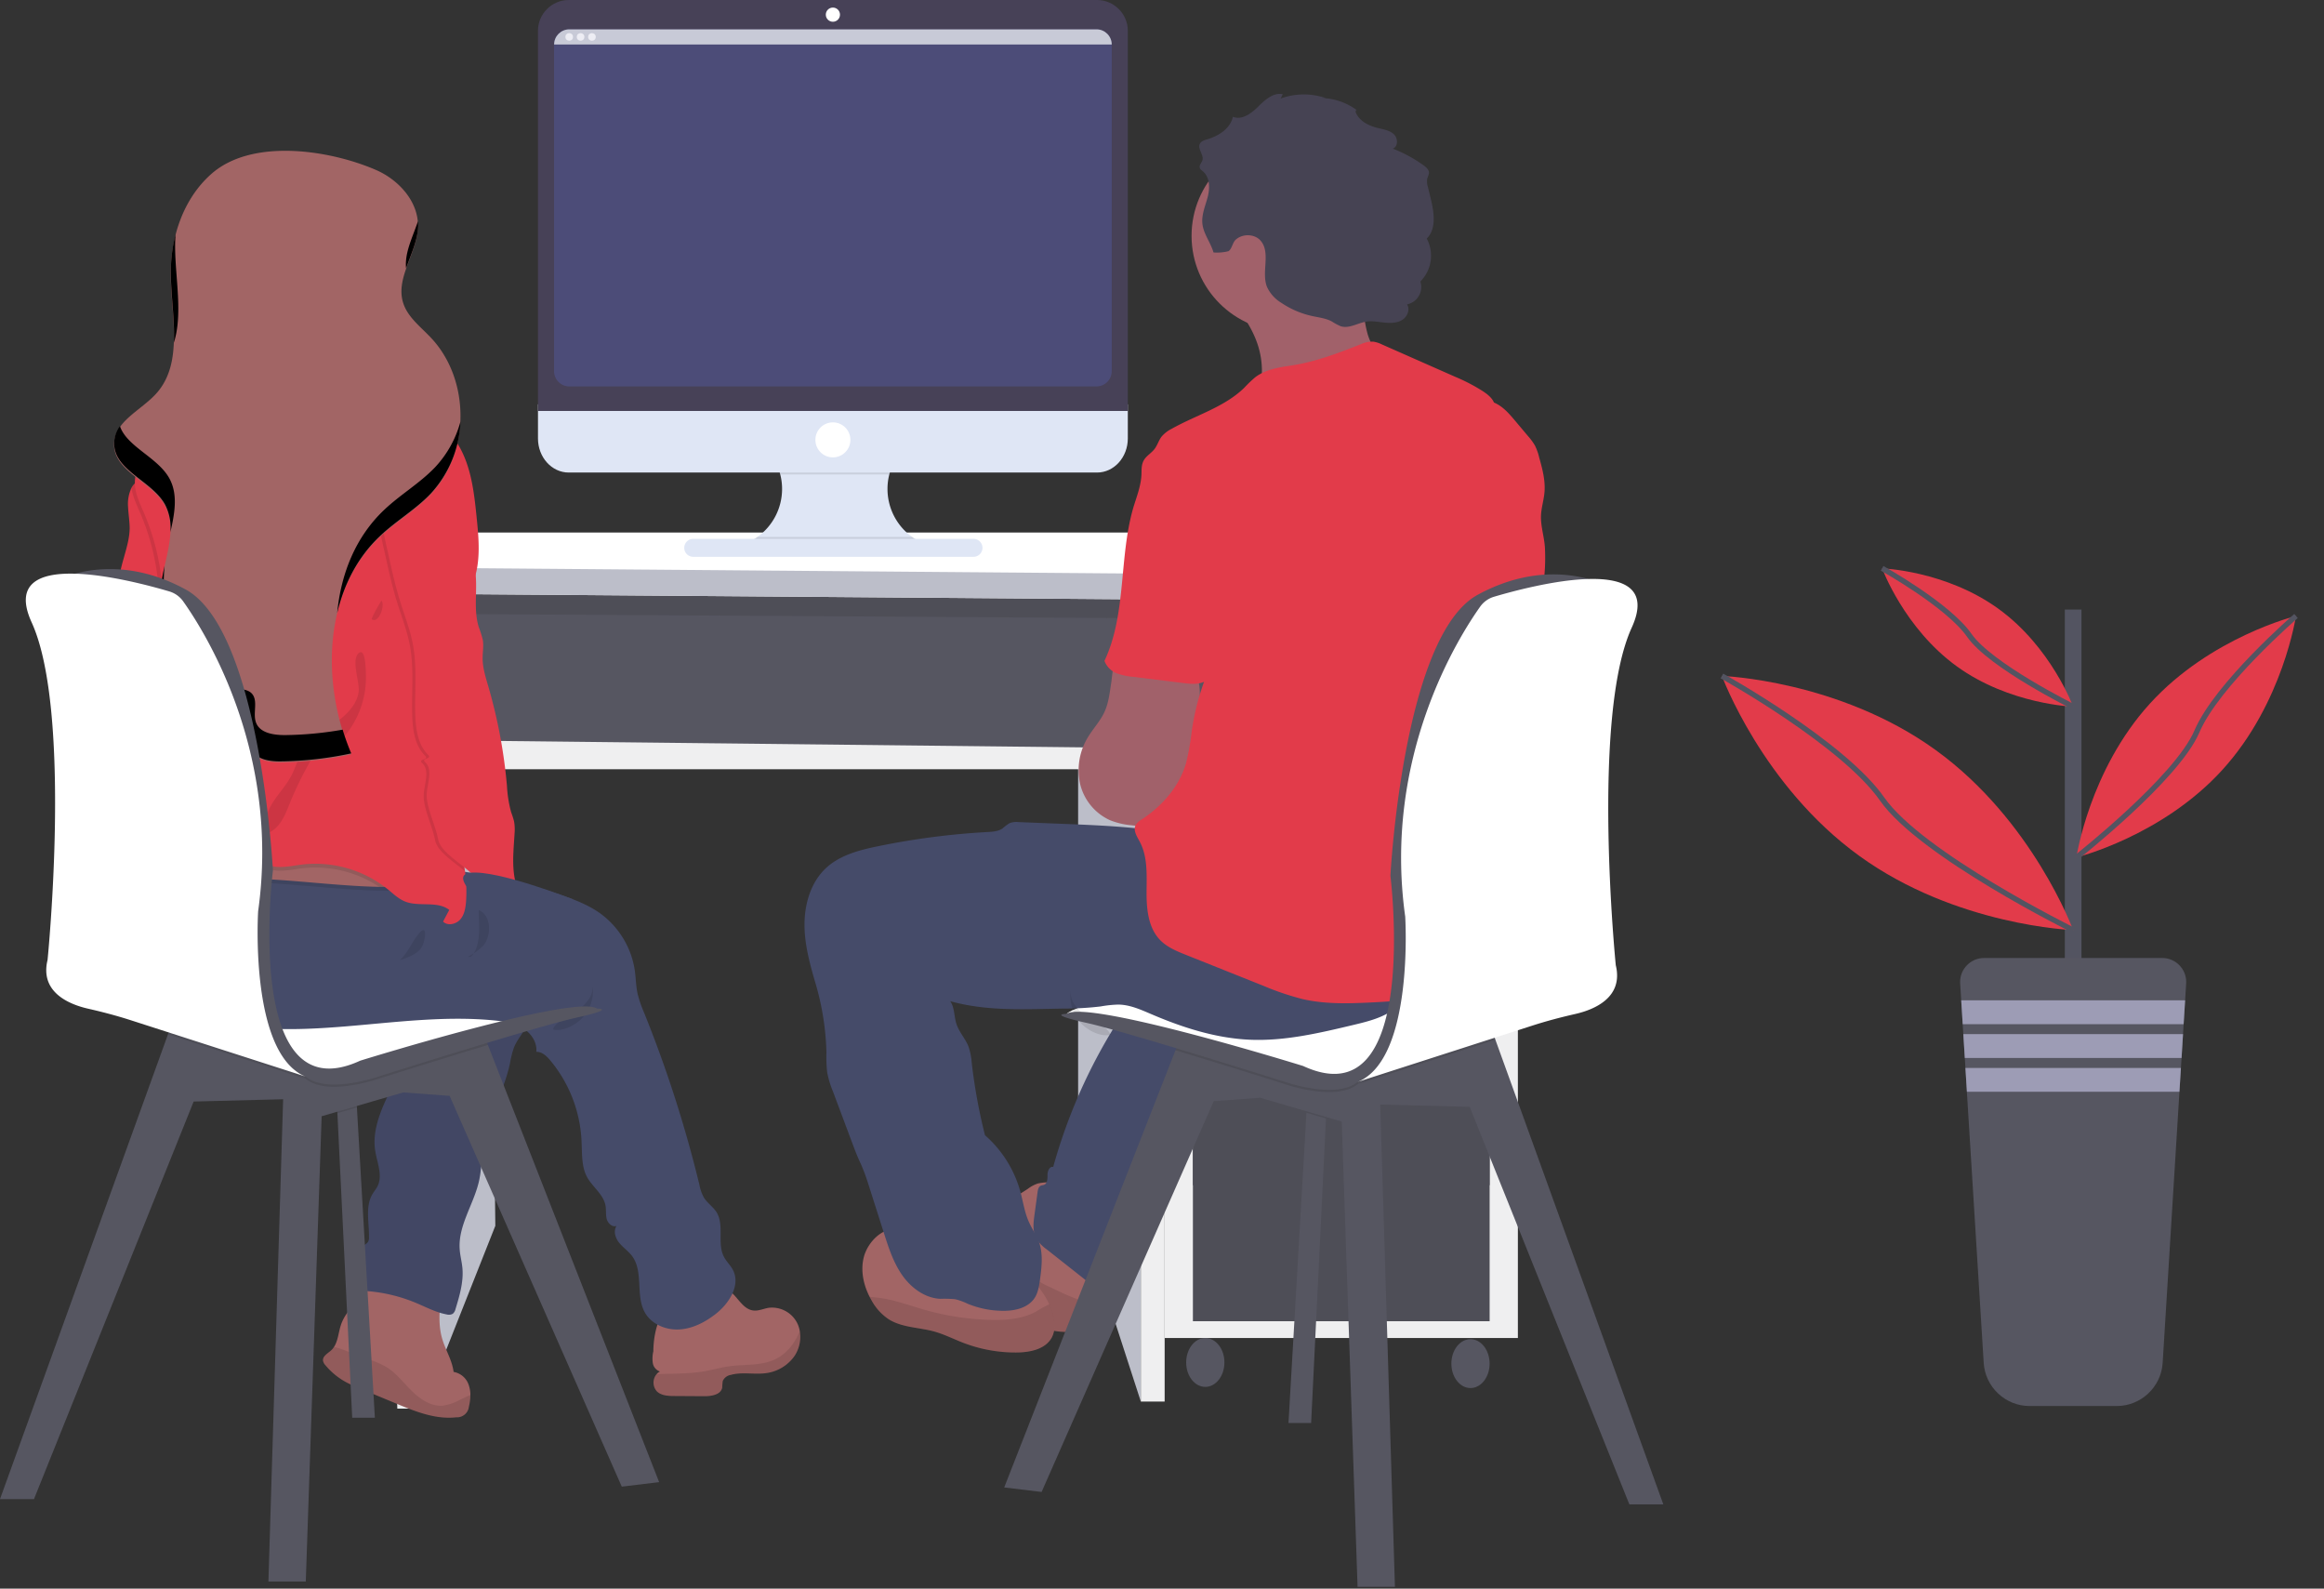 <svg xmlns="http://www.w3.org/2000/svg" fill-rule="evenodd" stroke-miterlimit="10" clip-rule="evenodd" viewBox="0 0 875 598">
  <rect x="0" y="0" width="875" height="598" fill="#333333" stroke="none"/>
  <path fill="#565661" d="M150.59 218.44h283.43v65.63H150.59z"></path>
  <path fill-opacity=".1" d="M150.59 218.44h283.43v65.63H150.59z"></path>
  <path fill="#bcbec9" fill-rule="nonzero" d="M184.5 286.23l1.99 175.21-27.26 68.82-2.11-244.03h27.38z"></path>
  <path fill="#565661" fill-rule="nonzero" d="M153.58 231.04l275.95 1.66v48.88H153.58v-50.54z"></path>
  <path fill="#bcbec9" fill-rule="nonzero" d="M405.92 286.23l23.61 3.33V527.6l-23.61-72.81V286.23z"></path>
  <path fill="#efeff0" d="M438.5 221.07h132.99v282.6H438.5z"></path>
  <path fill="#565661" d="M449.14 228.92h111.71v217.23H449.14z"></path>
  <path fill-opacity=".1" d="M449.14 228.92h111.71v217.23H449.14z"></path>
  <path fill="#565661" d="M449.14 233.37h111.71v48.21H449.14zM449.14 286.23h111.71v102.4H449.14zM449.14 394.95h111.71v102.4H449.14z"></path>
  <path fill-opacity=".1" d="M449.14 394.95h111.71v102.4H449.14z"></path>
  <ellipse cx="453.8" cy="512.87" fill="#565661" rx="7.2" ry="9.2"></ellipse>
  <ellipse cx="553.65" cy="513.31" fill="#565661" rx="7.2" ry="9.2"></ellipse>
  <path fill="#efeff0" fill-rule="nonzero" d="M149.59 530.26h9.64l-2.65-306.74h-14.64l7.65 306.74zM429.53 221.07V527.6h8.97V223.52l-8.97-2.45z"></path>
  <path fill="#efeff0" fill-rule="nonzero" d="M157.05 278.58v10.98h272.48v-7.98l-272.48-3z"></path>
  <path fill="#fff" fill-rule="nonzero" d="M175.52 200.46h345.44l50.2 16.62v9.64l-430.88-3.32v-9.81l35.24-13.13z"></path>
  <path fill="#bcbec9" fill-rule="nonzero" d="M140.28 213.59l430.88 3.49v9.64l-430.88-3.32v-9.81z"></path>
  <path fill="url(#_Linear1)" fill-rule="nonzero" d="M179.31 327.91l-2-.3v-.25c-.06-.47-.13-.93-.2-1.4.82.65 1.6 1.3 2.32 1.95h-.12z"></path>
  <path fill="#a26565" fill-rule="nonzero" d="M135.85 482.32c1.3-.3 2.62-.55 3.94-.73a47.425 47.425 0 0 1 26.62 3.92c-.84 6.18-1.67 12.57.11 18.54 1.24 4.2 3.73 8 4.26 12.38a7.31 7.31 0 0 1 5.75 5.08c.384 1.147.576 2.35.57 3.56a18.99 18.99 0 0 1-.56 4.44c-.251 2.398-2.396 4.185-4.8 4-7.74.88-15.33-2.17-22.53-5.16l-14-5.82c-1.64-.68-3.29-1.37-4.86-2.21a26.628 26.628 0 0 1-7.79-6.37 3.555 3.555 0 0 1-.93-1.68c-.26-1.76 1.8-2.81 3.11-4a6.23 6.23 0 0 0 1-1.22c1.55-2.34 1.7-5.57 2.63-8.33 2.2-6.55 9-10.77 11.4-17.16.13-.35.25-.7.35-1.06"></path>
  <path fill-opacity=".1" fill-rule="nonzero" d="M177.1 525.07a18.99 18.99 0 0 1-.56 4.44c-.251 2.398-2.396 4.185-4.8 4-7.74.88-15.33-2.17-22.53-5.16l-14-5.82c-1.64-.68-3.29-1.37-4.86-2.21a26.628 26.628 0 0 1-7.79-6.37 3.555 3.555 0 0 1-.93-1.68c-.26-1.76 1.8-2.81 3.11-4a6.23 6.23 0 0 0 1-1.22c3.86.83 8.65 3.26 11.6 4.2a35.214 35.214 0 0 1 8.44 3.53c3.68 2.36 6.33 6 9.45 9 3.12 3 7.15 5.73 11.5 5.36a19.01 19.01 0 0 0 6.54-2.26l3.83-1.81z"></path>
  <path fill="#454b69" fill-rule="nonzero" d="M160.71 382.96a4.64 4.64 0 0 1-1.7 5c-1.31.81-3 .7-4.3 1.58-1.61 1.13-1.84 3.37-2.12 5.31-1 6.67-4.31 12.72-7.14 18.85-2.83 6.13-5.22 12.82-4.18 19.48.71 4.52 2.93 9.34.85 13.41-.51 1-1.27 1.89-1.85 2.86-2.85 4.76-1.23 10.79-1.34 16.33a3.23 3.23 0 0 1-.39 1.77 4.892 4.892 0 0 1-1.58 1.22 8.386 8.386 0 0 0-3.41 6.43 24.57 24.57 0 0 0 .9 7.46 4.44 4.44 0 0 0 1.23 2.6 4.6 4.6 0 0 0 2.69.76 59.856 59.856 0 0 1 18.26 4.44c3.79 1.58 7.47 3.56 11.5 4.32a3.004 3.004 0 0 0 2.36-.25 3.246 3.246 0 0 0 1-1.73c1.55-5.1 3.12-10.36 2.59-15.66-.23-2.28-.84-4.51-1-6.79-.7-9 5.39-17.12 7.32-26 .87-4 .87-8.14 1.49-12.18 1.68-11.07 7.78-21 10.13-31.95a34.755 34.755 0 0 1 1.52-6c1.75-4.24 5.8-7.68 5.89-12.27a4.78 4.78 0 0 0-.76-2.86 6.481 6.481 0 0 0-3.57-2 121.76 121.76 0 0 0-16.55-3.34 31.333 31.333 0 0 0-7.78-.54 22.905 22.905 0 0 0-9.52 3.36c-3.86 2.38-1.38 2.95-.54 6.39z"></path>
  <path fill-opacity=".05" fill-rule="nonzero" d="M160.71 382.96a4.64 4.64 0 0 1-1.7 5c-1.31.81-3 .7-4.3 1.58-1.61 1.13-1.84 3.37-2.12 5.31-1 6.67-4.31 12.72-7.14 18.85-2.83 6.13-5.22 12.82-4.18 19.48.71 4.52 2.93 9.34.85 13.41-.51 1-1.27 1.89-1.85 2.86-2.85 4.76-1.23 10.79-1.34 16.33a3.23 3.23 0 0 1-.39 1.77 4.892 4.892 0 0 1-1.58 1.22 8.386 8.386 0 0 0-3.41 6.43 24.57 24.57 0 0 0 .9 7.46 4.44 4.44 0 0 0 1.23 2.6 4.6 4.6 0 0 0 2.69.76 59.856 59.856 0 0 1 18.26 4.44c3.79 1.58 7.47 3.56 11.5 4.32a3.004 3.004 0 0 0 2.36-.25 3.246 3.246 0 0 0 1-1.73c1.55-5.1 3.12-10.36 2.59-15.66-.23-2.28-.84-4.51-1-6.79-.7-9 5.39-17.12 7.32-26 .87-4 .87-8.14 1.49-12.18 1.68-11.07 7.78-21 10.13-31.95a34.755 34.755 0 0 1 1.52-6c1.75-4.24 5.8-7.68 5.89-12.27a4.78 4.78 0 0 0-.76-2.86 6.481 6.481 0 0 0-3.57-2 121.76 121.76 0 0 0-16.55-3.34 31.333 31.333 0 0 0-7.78-.54 22.905 22.905 0 0 0-9.52 3.36c-3.86 2.38-1.38 2.95-.54 6.39z"></path>
  <path fill="#565661" fill-rule="nonzero" d="M141.14 533.67h-8.53l-5.58-114.64-.39-6.52 7.25-2.55.49 6.93 6.76 116.78z"></path>
  <path fill-opacity=".1" fill-rule="nonzero" d="M134.38 416.89l-7.35 2.14-.39-6.52 7.25-2.55.49 6.93z"></path>
  <path fill="#565661" fill-rule="nonzero" d="M248.17 557.92l-14.07 1.7-64.82-147.11-17.48-1.28-30.7 8.96-5.97 175.15h-14.07l5.54-181.55-33.69.86-60.12 149.66H0L63.23 389.4l2.44-6.74 94.23-3.23 23.49 13.17.3.76 64.48 164.56z"></path>
  <path fill-opacity=".1" fill-rule="nonzero" d="M183.69 393.36c-20.25 6.1-41.27 12.76-41.27 12.76s-19.17 6.69-27.29 0a12.264 12.264 0 0 0-3.39-1.87 16.693 16.693 0 0 0 3.39 1.87l-51.9-16.73 2.43-6.73 94.24-3.23 23.49 13.17.3.76z"></path>
  <path fill="#fff" fill-rule="nonzero" d="M87.84 364.33l38.37-8.53s91.68 17.06 98.5 23.88c0 0-73.34 14.92-81.44 20-8.1 5.08-56.29 10.7-55.43-35.35z"></path>
  <path fill="#e23b4a" fill-rule="nonzero" d="M71.34 268.44c-3 9.51-11.19 18.08-21.16 18.49a3.687 3.687 0 0 1-2.11-.38c-1.25-.78-1.28-2.61-.77-4 .51-1.39 1.4-2.64 1.54-4.1.03-.298.01-.599-.06-.89-.26-1.19-1.23-2.25-2.37-2a4.016 4.016 0 0 0 .85-5.31 11.965 11.965 0 0 1-1.22-1.64c-.83-1.7.46-3.61 1-5.43 1.11-4-1.71-8-1.94-12.17-.2-3.73 1.69-7.24 2.16-10.94.75-6-2.23-11.75-2.58-17.74-.24-4.18.79-8.32 1.94-12.35 1-3.6 2.13-7.24 2.2-11 0-2.73-.47-5.43-.6-8.15a14.192 14.192 0 0 1 1.31-7.24 5.792 5.792 0 0 1 3.29-2.81c3.28-1.1 5.43.61 5.91 3.72.8 5.29.34 10.69 1.39 16a75.041 75.041 0 0 0 4.39 14.49c1.77 4.22 3.92 8.3 5.28 12.67a69.827 69.827 0 0 1 2.19 11c1.34 9.99 2.39 20.27-.64 29.78z"></path>
  <path fill="#a26565" fill-rule="nonzero" d="M299.1 510.48a15.514 15.514 0 0 1-10.93 6.44c-4.34.54-8.85-.55-13.06.64a4.005 4.005 0 0 0-3 2.31 24.497 24.497 0 0 0-.19 2.45c-.49 2.67-4 3.27-6.73 3.25l-11.26-.07c-2.34 0-4.93-.13-6.61-1.75a4.936 4.936 0 0 1-.1-6.48 4.066 4.066 0 0 1 1.26-1 4.004 4.004 0 0 1-2.7-3.21 11.925 11.925 0 0 1 .21-4.41c0-4.18 1-11.18 3.94-14.45 3.61-4.07 9.87-9.33 15.32-10.42a12.01 12.01 0 0 1 10.38 2.95c2.58 2.4 4.46 6.16 8 6.58 1.93.24 3.79-.67 5.7-1a10.632 10.632 0 0 1 10.81 5.71c.485.989.822 2.043 1 3.13a13.003 13.003 0 0 1-2.04 9.33z"></path>
  <path fill-opacity=".1" fill-rule="nonzero" d="M299.1 510.48a15.514 15.514 0 0 1-10.93 6.44c-4.34.54-8.85-.55-13.06.64a4.005 4.005 0 0 0-3 2.31 24.497 24.497 0 0 0-.19 2.45c-.49 2.67-4 3.27-6.73 3.25l-11.26-.07c-2.34 0-4.93-.13-6.61-1.75a4.936 4.936 0 0 1-.1-6.48c6.5-.27 12.89 0 19.37-1.34 2.63-.53 5.22-1.23 7.88-1.6 5.76-.82 11.89-.12 17.18-2.56 4.41-2 7.57-6.07 9.44-10.61a13.003 13.003 0 0 1-1.99 9.32z"></path>
  <path fill="#454b69" fill-rule="nonzero" d="M269.39 494.67c-4 3.1-8.69 5.52-13.73 5.78-5.04.26-10.39-2-12.86-6.38-3.61-6.43-.41-15.37-4.83-21.27-1.38-1.85-3.37-3.16-4.83-4.95s-2.3-4.48-1-6.38c-1.57.6-3.23-.92-3.69-2.54-.46-1.62-.17-3.36-.45-5-.73-4.35-5-7.14-7.05-11-2.05-3.86-1.77-8.87-2-13.44a51.008 51.008 0 0 0-11.8-30.35c-1.36-1.62-3.1-3.27-5.22-3.19.37-3.66-2.07-7.16-5.23-9-3.16-1.84-6.92-2.46-10.58-2.82-36.93-3.64-75.41 10.09-110.67-1.46-9.81-3.21-19.27-8.58-25.27-17a29.728 29.728 0 0 1-5.29-22.48v-.14c1.39-7.1 5.14-8.85 11.35-12.09a136.21 136.21 0 0 1 22.39-9.39c15-4.69 31.15-6.38 46.63-2.94 7.23 1.62 14.2 4.3 21.44 5.87 2.85.62 5.72 1.06 8.61 1.43 4.49.56 9 .93 13.52 1.45a204.531 204.531 0 0 1 42.46 9.55c5.13 1.74 10.26 3.73 14.67 6.88A32.511 32.511 0 0 1 239 365.27c.42 2.94.43 6 1.07 8.85a44.925 44.925 0 0 0 2.4 7 465.501 465.501 0 0 1 20.89 65 15.79 15.79 0 0 0 1.67 4.7c1.28 2.07 3.48 3.46 4.77 5.53 3 4.88.11 11.69 2.77 16.77.92 1.76 2.45 3.15 3.37 4.91 3 5.77-1.43 12.67-6.55 16.64z"></path>
  <path fill-opacity=".1" fill-rule="nonzero" d="M218.29 379.77a16.506 16.506 0 0 0 3.63-4 7.46 7.46 0 0 0 1.1-5.17 14.801 14.801 0 0 1-3.89 12.72c-2.51 2.57-7.22 5.09-10.89 4.21.52-2.94 7.72-5.78 10.05-7.76zM155.81 329.93a6.718 6.718 0 0 1-4.44 4.58 18.483 18.483 0 0 1-6.59.77h-2c-26.24-.58-52.76-6.4-78.39-.85a56.814 56.814 0 0 0-9.06 2.67 40.911 40.911 0 0 0-10.41 6v-.14c1.39-7.1 5.14-8.85 11.35-12.09a136.162 136.162 0 0 1 22.36-9.3c15-4.69 31.15-6.38 46.63-2.94 7.23 1.62 14.2 4.3 21.44 5.87 2.85.62 5.72 1.06 8.61 1.43a6.911 6.911 0 0 1 .5 4z"></path>
  <path fill="#a26565" fill-rule="nonzero" d="M155.81 328.5a6.705 6.705 0 0 1-4.44 4.59 18.275 18.275 0 0 1-6.59.76h-2c-26.24-.58-52.76-6.4-78.39-.85a57.791 57.791 0 0 0-9.06 2.66 41.211 41.211 0 0 0-10.85 6.4c-.767-2.107-1.53-4.217-2.29-6.33-.92-2.52 2-3.08 2.56-5.34.37-1.53-.26-3.27-.58-4.9a8.492 8.492 0 0 1-.16-1.21c-.18-3.61 1.11-5.69 4.07-7.64 8.78-5.8 19.49-9.78 29.51-12.77a73.01 73.01 0 0 1 16.4-3.18c7.88-.46 15.75 1 23.42 2.85 9.43 2.33 18.76 5.41 27.12 10.34 4.1 2.39 8.1 5.39 10.31 9.65a7.603 7.603 0 0 1 .97 4.97z"></path>
  <path fill-opacity=".1" fill-rule="nonzero" d="M71.34 268.44c-3 9.51-11.19 18.08-21.16 18.49a3.687 3.687 0 0 1-2.11-.38c-1.25-.78-1.28-2.61-.77-4 .51-1.39 1.4-2.64 1.54-4.1.03-.298.01-.599-.06-.89 5.29-7.46 10.42-15 12.45-23.83.411-1.52.536-3.104.37-4.67-.27-1.8-1.18-3.43-1.68-5.17-.88-3.08-.47-6.34-.22-9.53a88.01 88.01 0 0 0-6.84-41.09c-1.35-3.12-2.89-6.28-3.36-9.61a5.792 5.792 0 0 1 3.29-2.81c3.28-1.1 5.43.61 5.91 3.72.8 5.29.34 10.69 1.39 16a75.041 75.041 0 0 0 4.39 14.49c1.77 4.22 3.92 8.3 5.28 12.67a69.827 69.827 0 0 1 2.19 11c1.37 9.92 2.42 20.2-.61 29.71zM155.81 328.5a6.705 6.705 0 0 1-4.44 4.59 18.275 18.275 0 0 1-6.59.76h-2a43.577 43.577 0 0 0-29-7c-3.26.39-6.52 1.15-9.78.85-6.59-.6-11.93-5.34-17.8-8.37-13.636-6.733-30.08-4.502-41.43 5.62l-.57.5a8.492 8.492 0 0 1-.16-1.21c-.18-3.61 1.11-5.69 4.07-7.64 8.78-5.8 19.49-9.78 29.51-12.77a73.01 73.01 0 0 1 16.4-3.18c7.88-.46 15.75 1 23.42 2.85 9.43 2.33 18.76 5.41 27.12 10.34 4.07 2.43 8.07 5.43 10.28 9.69a7.603 7.603 0 0 1 .97 4.97z"></path>
  <path fill="#e23b4a" fill-rule="nonzero" d="M178.24 218.96l-.14.36c-2.24 5.81-6.36 10.72-9 16.38-3.33 7.17-4.15 15.21-4.89 23.09-.64 6.75-1.27 13.54-.76 20.31 1.28 16.68 9.43 32.5 11.61 48.86.537 3.778.675 7.603.41 11.41-.18 2.41-.62 5-2.22 6.78-1.6 1.78-4.71 2.48-6.43.77.77-1.47 1.55-2.93 2.33-4.4-4.57-3.55-11.45-1-16.79-3.22-2.35-1-4.23-2.8-6.2-4.41a43.496 43.496 0 0 0-32.39-9.46c-3.26.4-6.52 1.16-9.78.86-6.59-.61-11.93-5.34-17.8-8.37-13.635-6.73-30.076-4.504-41.43 5.61-1.4 1.3-3.28 2.82-5 2a4.16 4.16 0 0 1-1.55-1.69c-6.55-11.19-1.73-25.62 5.27-36.52 7-10.9 16.27-20.95 19.15-33.58.416-1.52.541-3.104.37-4.67-.27-1.8-1.18-3.43-1.68-5.17-.88-3.08-.47-6.34-.22-9.53a88.006 88.006 0 0 0-6.82-41.1c-1.6-3.73-3.5-7.51-3.5-11.56 0-6.38 4.57-11.67 8.35-16.8 4.35-5.9 8-12.43 13.51-17.28 5.22-4.61 12.78-7.43 19.24-5.09a119.926 119.926 0 0 1 33.56-3.27c3.9.18 7.93.59 11.35 2.48 3.66 2 6.29 5.56 9.89 7.69 2.63 1.57 5.66 2.31 8.52 3.41a35.22 35.22 0 0 1 18.36 16.42c4 7.75 5 16.66 5.88 25.34.84 8.17 1.64 16.66-1.2 24.35z"></path>
  <path fill-opacity=".1" fill-rule="nonzero" d="M163.45 279.1c1.28 16.68 9.43 32.5 11.61 48.86-4.36-3.69-10.43-7.4-11.24-11.69-.9-4.64-3.78-10.72-4.26-15.41-.48-4.69 2.81-10.42-.64-13.64-1.68-1.57 2.79-1.13 1.15-2.74-3.69-3.59-4.6-9.12-4.83-14.25-.39-9.08.76-18.26-.91-27.19-1-5.51-3.09-10.76-4.76-16.11-1.94-6.23-3.34-12.61-4.74-19a133.107 133.107 0 0 1-3-17.26c-.43-5-.23-10.3 2-14.86 2.23-4.56 6.74-8.26 11.8-8.19 16.92.22 14 23.16 17.72 33.76 1.49 4.22 3.5 8.3 4.31 12.7.295 1.725.456 3.47.48 5.22-2.24 5.81-6.36 10.72-9 16.38-3.33 7.17-4.15 15.21-4.89 23.09-.68 6.77-1.31 13.56-.8 20.33z"></path>
  <path fill="#e23b4a" fill-rule="nonzero" d="M174.45 201.12c1.49 4.22 3.5 8.3 4.31 12.7 1.35 7.37-.74 15.2 1.53 22.34a38.953 38.953 0 0 1 1.48 4.67c.39 2.27-.06 4.59-.06 6.9 0 3.72 1.17 7.32 2.21 10.89a194.603 194.603 0 0 1 6.95 37.16 46.57 46.57 0 0 0 1.59 10c.42 1.107.78 2.235 1.08 3.38.269 1.528.332 3.085.19 4.63-.27 4.9-.82 9.82-.27 14.7.55 4.88 2.33 9.83 6 13.1-3.28.71-6.75 1.42-9.95.37-4.5-1.47-7.2-6-9.49-10.12-2.9-5.26-13.92-10-15.06-15.91-.89-4.63-3.77-10.71-4.25-15.41-.48-4.7 2.8-10.41-.65-13.63-1.67-1.57 2.8-1.14 1.15-2.74-3.68-3.59-4.59-9.12-4.82-14.26-.39-9.07.75-18.25-.91-27.18-1-5.51-3.09-10.76-4.76-16.12-1.94-6.22-3.34-12.6-4.74-19a131.702 131.702 0 0 1-3-17.26c-.43-5-.24-10.31 2-14.87 2.24-4.56 6.75-8.25 11.8-8.19 16.85.3 13.95 23.25 17.67 33.85z"></path>
  <path fill-opacity=".1" fill-rule="nonzero" d="M126.23 205.03c1.58 1.85 3.61 3.88 6 3.52a1.306 1.306 0 0 1-1.77.42 3.8 3.8 0 0 1-1.33-1.53l-3.42-5.77c-.45-.75-3.55-5.12-4.31-2.6-.3 1.07 4.06 5.06 4.83 5.96zM124.39 219.42a7.618 7.618 0 0 0-2.23-5 12.505 12.505 0 0 0-4.13-2.49c-3.75-1.54-8.19-2.78-12.26-2.58 1.48 2.16 6.23 3.45 8.61 4.67a307.43 307.43 0 0 1 10.01 5.4zM135.04 260.38c-.69 5.12-4.88 9-9.12 12-4.24 3-9 5.58-11.77 9.92-1.92 3-2.78 6.48-4.41 9.61-1.8 3.45-4.49 6.35-6.64 9.59-2.15 3.24-3.83 7.11-3.17 10.95.019.357.186.69.46.92.418.177.9.124 1.27-.14 4.36-2.28 6.08-7.49 7.91-12a138.567 138.567 0 0 1 6.48-13.32c1.08-2 2.27-4.18 4.28-5.29a37.616 37.616 0 0 1 4.22-1.47 14.192 14.192 0 0 0 5.21-4.09 34.353 34.353 0 0 0 8-23.31c-.06-1.79-.16-10.41-2.85-7.75s.59 10.9.13 14.38z"></path>
  <path fill="#a26565" fill-rule="nonzero" d="M141.63 64.01c8.6 3.75 16 12 15.73 21.35-.23 9.82-8.45 19.07-5.62 28.48 1.64 5.46 6.58 9.12 10.49 13.27 14.89 15.76 14.86 43.27-.08 59-5.72 6-13.07 10.27-19.12 16-21.33 20.1-22.24 54.87-10.82 81.86a133.204 133.204 0 0 1-26.62 3c-4.19 0-9.32-.71-10.84-4.62-1.4-3.61 1-8.49-1.76-11.16-1.3-1.25-3.25-1.42-5-1.71-11.26-1.82-20.5-10.81-24.72-21.4-4.22-10.59-4-22.51-1.58-33.65 1.72-8.05 4.41-16.91.42-24.11-5-9.06-19.38-12.88-19.16-23.24.18-8.49 10.19-12.62 15.87-18.93 10.48-11.62 5.49-29.65 5.47-45.31 0-13.78 4.82-28 15.08-37.18 15.26-13.77 44.65-9.3 62.26-1.65z"></path>
  <path fill-rule="nonzero" d="M63.75 180.05c-4.39-7.92-15.92-11.84-18.6-19.63a11.09 11.09 0 0 0-2.16 6.26c-.22 10.36 14.14 14.18 19.16 23.25a18.899 18.899 0 0 1 2 10.42c1.58-6.96 2.97-14.22-.4-20.3zM152.89 101.02c1.8-5.25 4.41-10.55 4.54-16 .018-.59.002-1.181-.05-1.77-2.01 6.02-5.09 11.86-4.49 17.77zM65.47 128.99c3.44-10.87.47-24.35.46-36.41 0-1.46.06-2.93.17-4.39a57.725 57.725 0 0 0-1.78 14.26c.02 8.61 1.53 17.95 1.15 26.54zM163.82 175.88c-5.72 6-13.07 10.27-19.12 16-10.8 10.17-16.35 24.1-17.74 38.87 2.58-11 7.79-21.13 16.14-29 6-5.7 13.4-9.95 19.12-16a42.503 42.503 0 0 0 11.15-27.06 40.62 40.62 0 0 1-9.55 17.19zM107.26 276.71c-4.19 0-9.32-.72-10.84-4.63-1.4-3.6 1-8.48-1.76-11.16-1.3-1.25-3.26-1.42-5-1.71-11.25-1.81-20.49-10.81-24.71-21.39-3.11-7.82-3.78-16.35-3-24.77-.08.33-.15.66-.22 1-2.38 11.14-2.63 23.07 1.58 33.66 4.21 10.59 13.46 19.58 24.71 21.39 1.78.29 3.74.47 5 1.71 2.79 2.68.36 7.56 1.76 11.16 1.52 3.91 6.65 4.68 10.84 4.63a133.204 133.204 0 0 0 26.62-3 89.452 89.452 0 0 1-3.23-8.93 132.761 132.761 0 0 1-21.75 2.04z"></path>
  <path fill-opacity=".1" fill-rule="nonzero" d="M140.01 233.1c2.47 1.86 5.15-5.23 3.62-7-.41.46-4 6.74-3.62 7zM150.54 361.44c2.91-1 6-2 7.9-4.4 1.57-1.93 2.86-9.59-.46-5.92-2.82 3.15-4.15 7.3-7.44 10.32zM180.17 353.41c-.35 2.36-1 4.81-2.67 6.51-.31.32-1 .52-1.09.09a25.3 25.3 0 0 0 5.16-3.64c3.38-3.35 3.84-11.6-1.31-13.79-.05 3.62.46 7.15-.09 10.83z"></path>
  <path fill="#454b69" fill-rule="nonzero" d="M215.74 338.54s-28.38-11.15-38.64-10c-10.26 1.15 11.62 17.32 11.62 17.32l13.08 8.82s8-3 8.53-3.23c.53-.23 5.41-12.91 5.41-12.91z"></path>
  <path fill="#565661" fill-rule="nonzero" d="M20.47 218.92s21.32-12.36 49.46 3 32.83 105.75 32.83 105.75-11.51 92.09 32.87 71.6c0 0 81-25.15 89.11-19.61 0 0 7.68 0-7.67 3.41s-74.65 22.2-74.65 22.2-19.17 6.7-27.29 0c-8.12-6.7-31.13.86-34.12-45.2a800.955 800.955 0 0 0-10.66-86.56l-7.91-23.45-41.97-31.14z"></path>
  <path fill="#fff" fill-rule="nonzero" d="M17.91 361.34s9.38-93.38-6-127.07c-13.38-29.36 38.36-15.63 51.86-11.63a9.835 9.835 0 0 1 5.18 3.7c8 11.25 36.7 56.34 28.24 116.67 0 0-3.41 53.73 17.91 62.25L49.41 384.1c-5.33-1.72-10.74-3.15-16.2-4.39-6.96-1.58-18.3-6.07-15.3-18.37z"></path>
  <path fill="#565661" fill-rule="nonzero" d="M485.12 535.67h8.53l5.59-114.64.38-6.52-7.25-2.55-.48 6.93-6.77 116.78z"></path>
  <path fill-opacity=".1" fill-rule="nonzero" d="M491.89 418.89l7.35 2.14.38-6.52-7.25-2.55-.48 6.93z"></path>
  <path fill="#a26565" fill-rule="nonzero" d="M413.9 491.4a19.243 19.243 0 0 1-1.2 4.58 8.09 8.09 0 0 1-3.65 4.56 9.65 9.65 0 0 1-3.69.73c-4.71.28-9.69.21-13.74-2.19a25.047 25.047 0 0 1-4.71-3.93 214.9 214.9 0 0 1-24.72-29.4c-1.23-1.77-2.5-3.86-1.95-6a93.186 93.186 0 0 0 26.77-12.25 12.923 12.923 0 0 1 3.76-2 20.428 20.428 0 0 1 7.06-.26c2.27.37 2.37.44 3.24 3 1.44 4.33 1.2 9 2.82 13.33a41.245 41.245 0 0 0 3.74 6.84c4.18 6.99 7.39 15.24 6.27 22.99z"></path>
  <path fill-opacity=".1" fill-rule="nonzero" d="M413.9 491.4a19.243 19.243 0 0 1-1.2 4.58 8.09 8.09 0 0 1-3.65 4.56 9.65 9.65 0 0 1-3.69.73c-4.71.28-9.69.21-13.74-2.19a25.047 25.047 0 0 1-4.71-3.93 214.9 214.9 0 0 1-24.72-29.4c-1.23-1.77-2.5-3.86-1.95-6a92.812 92.812 0 0 0 9.16-3.06l.15.11c3.07 2.19 5.3 5.33 7.47 8.41l7 9.85a28.972 28.972 0 0 0 4.39 5.3 29.39 29.39 0 0 0 6.79 4.08c3.29 1.59 6.58 3.18 10 4.46 2.21.89 5.95 1.24 8.7 2.5z"></path>
  <path fill="#454b69" fill-rule="nonzero" d="M420.36 384.61a30.078 30.078 0 0 1-2.5 4.77 204.16 204.16 0 0 0-21.32 49.89c-1.38-.31-2.16 1.57-2.15 3 .01 1.43 0 3.23-1.32 3.75-.39.15-.83.15-1.21.32-.84.38-1.08 1.45-1.2 2.37l-1.18 8.66c-.41 3-.77 6.25.7 8.9a14.23 14.23 0 0 0 3.87 4l19.52 15.4c.8.63 1.79 1.3 2.75.95 2.19-.8.25-4.72 2-6.31 1.16-1.09 3-.27 4.61-.4 2.1-.16 3.69-2.09 4.22-4.12.372-2.067.409-4.181.11-6.26a5.678 5.678 0 0 1 .32-2.81 6.808 6.808 0 0 1 2.39-2.29 25.681 25.681 0 0 0 10.51-21.64 11.982 11.982 0 0 1 .14-3.83 10.102 10.102 0 0 1 1.81-3.16c7.09-9.59 13-20 18.87-30.39 3.38-6 6.82-12.09 8-18.85a1.75 1.75 0 0 0-1.44-2.4 68.032 68.032 0 0 0-8.94-2.14c-9.19-1.86-18.06-4.73-27-7.49-8.94-2.76-8.87 2.86-11.56 10.08z"></path>
  <path fill="#565661" fill-rule="nonzero" d="M378.09 559.92l14.08 1.7 64.81-147.11 17.48-1.28 30.71 8.96 5.96 175.15h14.07l-5.54-181.55 33.69.86 60.12 149.66h12.79L563.03 391.4l-2.43-6.74-94.24-3.23-23.49 13.17-.3.76-64.48 164.56z"></path>
  <path fill-opacity=".1" fill-rule="nonzero" d="M442.57 395.36c20.25 6.1 41.27 12.76 41.27 12.76s19.17 6.69 27.29 0a12.264 12.264 0 0 1 3.39-1.87 16.693 16.693 0 0 1-3.39 1.87l51.9-16.73-2.4-6.73-94.24-3.23-23.49 13.17-.33.76z"></path>
  <path fill="#fff" fill-rule="nonzero" d="M538.42 366.33l-38.37-8.53s-91.68 17.06-98.5 23.88c0 0 73.34 14.92 81.44 20 8.1 5.08 56.29 10.7 55.43-35.35z"></path>
  <path fill="#a26565" fill-rule="nonzero" d="M396.04 503.41c-2.31 4.4-8 5.64-13 5.71a54.892 54.892 0 0 1-20.32-3.63c-3.7-1.42-7.25-3.25-11.07-4.29-5.69-1.56-12-1.43-17-4.56a19.996 19.996 0 0 1-6.39-6.93c-.29-.49-.57-1-.83-1.52-2.39-4.65-3.5-10.06-2.17-15.08s6.16-10.55 11.76-10.47c6.65.1 14.58 3.25 21 4.88 8 2 16 4.31 23.07 8.54 5.92 3.56 11.15 8.67 13.94 14.91a25.262 25.262 0 0 1 1.32 3.72c.87 2.88 1.07 6.09-.31 8.72z"></path>
  <path fill-opacity=".1" fill-rule="nonzero" d="M396.04 503.41c-2.31 4.4-8 5.64-13 5.71a54.892 54.892 0 0 1-20.32-3.63c-3.7-1.42-7.25-3.25-11.07-4.29-5.69-1.56-12-1.43-17-4.56a19.996 19.996 0 0 1-6.39-6.93c-.29-.49-.57-1-.83-1.52 1 .08 1.92.18 2.42.23 6.14.59 12 2.83 17.86 4.52a100.332 100.332 0 0 0 25 3.9c6 .17 12.26-.27 17.5-3.2a45.941 45.941 0 0 1 4.86-2.67 25.262 25.262 0 0 1 1.32 3.72c.83 2.88 1.03 6.09-.35 8.72z"></path>
  <path fill="#454b69" fill-rule="nonzero" d="M439.01 313.27c-13-2.13-26.24-2.65-39.42-3.17l-16.12-.64a7.315 7.315 0 0 0-3.39.41 22.112 22.112 0 0 0-2.65 2c-1.62 1.1-3.69 1.22-5.64 1.33a280.753 280.753 0 0 0-41.16 5.34c-7 1.43-14.27 3.3-19.53 8.13-5.56 5.11-8 12.9-8.19 20.44-.19 7.54 1.79 14.95 3.88 22.19a101.058 101.058 0 0 1 4.37 26.86 50.242 50.242 0 0 0 .29 7.57 36.15 36.15 0 0 0 2.11 7l7.36 19.65c.65 1.72 1.29 3.43 2 5.11.71 1.68 1.39 3 2 4.58.9 2.16 1.61 4.4 2.32 6.63l4.9 15.39.64 2c1.77 5.54 3.58 11.18 6.92 15.94s8.51 8.6 14.32 8.89c1.875-.07 3.752-.02 5.62.15 1.592.389 3.138.949 4.61 1.67a35.183 35.183 0 0 0 13.77 2.69c4.35 0 9.18-1.21 11.54-4.87 1.3-2 1.64-4.46 2-6.82.63-4.74 1.24-9.69-.37-14.19-1-2.69-2.68-5-3.84-7.65-1.62-3.61-2.15-7.6-3.2-11.41a43.586 43.586 0 0 0-13.3-21.16 208.605 208.605 0 0 1-5-27.38 24.1 24.1 0 0 0-1.21-6c-1.17-3-3.54-5.43-4.53-8.49-.93-2.84-.65-6.12-2.34-8.57 14.07 3.87 28 3 42.61 2.77a116.33 116.33 0 0 0 14-.8 44.043 44.043 0 0 1 6.56-.7c4.52 0 8.76 2 12.91 3.76 11.73 5 24.09 8.93 36.83 9.47 13.15.55 26.15-2.54 39-5.6 5.65-1.35 11.52-2.81 16-6.52 4.48-3.71 7-10.4 4.24-15.49-2.1-3.83-6.45-5.71-10.51-7.31-11.24-4.44-22.54-8.77-33.37-14.14-16.54-8.06-28.91-26.06-47.03-29.06z"></path>
  <path fill="#a1616a" fill-rule="nonzero" d="M415.83 268.03c-1.57 3.4-4.21 6.18-6.16 9.38a23.778 23.778 0 0 0-3 17.65 20.093 20.093 0 0 0 11.25 13.69 28.22 28.22 0 0 0 7.8 1.88c3.52.43 7.27.52 10.38-1.18a15.168 15.168 0 0 0 5.53-5.78c2.69-4.5 4.22-9.57 5.62-14.62 2.59-9.32 4.8-18.88 4.48-28.55-.11-3.33-.77-7.08-3.53-9a11.875 11.875 0 0 0-4.64-1.52l-13.19-2.36c-2.55-.46-7-2.33-9.21-.49-2.21 1.84-2.38 7.28-2.76 9.83-.6 3.77-.97 7.6-2.57 11.07zM576.16 229.35l-3.45 28.92a133.05 133.05 0 0 0-1.23 15.56c0 2.9.09 6.12-1.83 8.29a7.561 7.561 0 0 1-3.44 2.07c-4.19 1.3-8.76.14-12.76-1.65-2.34-1-4.73-2.45-5.79-4.78a11.877 11.877 0 0 1-.75-5.07c0-17.25 1.63-35.24 10.64-49.94a10.9 10.9 0 0 1 3.17-3.66c2.5-1.6 5.77-1.15 8.6-.28 1.74.53 6.44 1.12 7.55 2.67 1.11 1.55-.47 5.88-.71 7.87z"></path>
  <circle cx="484.63" cy="88.77" r="36" fill="#a1616a"></circle>
  <path fill="#a1616a" fill-rule="nonzero" d="M475 142.42a18.567 18.567 0 0 1-2.23 8c18.38-2.8 36.713-5.92 55-9.36a25.842 25.842 0 0 1-12.76-15 42.367 42.367 0 0 1-1.62-10.69c-.29-5.737-.18-11.488.33-17.21-6.4.67-12.46 3.07-18.56 5.13a183.049 183.049 0 0 1-18.69 5.23c-3.05.68-6.12 1.26-9.2 1.8-3.6.64-5.33.63-2.83 3.79 6.71 8.44 11.5 17.02 10.56 28.31z"></path>
  <path fill="#e23b4a" fill-rule="nonzero" d="M486.06 137.61c-4.75.71-9.73 1.51-13.52 4.45a50.924 50.924 0 0 0-4.11 3.95c-7.53 7.31-18.16 10.25-27.3 15.41a12.005 12.005 0 0 0-3.88 3.05c-1 1.39-1.51 3.16-2.56 4.54-1.22 1.6-3.15 2.6-4.1 4.37-.95 1.77-.74 3.65-.84 5.53-.23 4.13-1.79 8.05-3 12-5.55 18.91-2.51 40-10.91 57.86a8.13 8.13 0 0 0 4.42 4.62 25.11 25.11 0 0 0 6.56 1.41l18.61 2.31c2.66.33 5.48.64 7.91-.47a92.922 92.922 0 0 0-4.69 18.93 94.272 94.272 0 0 1-2.1 11.72c-2.56 8.8-9 16.13-16.63 21.14a6.145 6.145 0 0 0-2.35 2.17c-1 2 .48 4.24 1.53 6.2 3.05 5.68 2.63 12.5 2.59 18.94-.04 6.44.61 13.51 5.11 18.13 2.66 2.73 6.3 4.21 9.84 5.62l29.11 11.63a101.433 101.433 0 0 0 14.82 5c7.67 1.75 15.64 1.68 23.51 1.34 5.2-.22 10.393-.553 15.58-1a12.116 12.116 0 0 0 5.89-1.55 10.995 10.995 0 0 0 3.45-4.68c4.05-8.81 5.41-19.09 11.69-26.47 4.31-5.07 11-9.12 11.49-15.75.23-3.3-1.24-6.51-1.26-9.82 0-4.07 2.13-7.94 2-12-.27-6.61-6.5-11.65-7.49-18.19-2.52-16.58 5.9-33.14 11.07-49.09.93-2.85 2.13-6 4.87-7.22 2.74-1.22 6.6-.58 7.58-3.28 2.47-6.78 3.06-14.73 2.74-21.94-.18-4.17-1.66-8.25-1.49-12.43.12-2.94 1.06-5.8 1.31-8.73.38-4.43-.79-8.83-2-13.11a20.558 20.558 0 0 0-1.56-4.42 20.989 20.989 0 0 0-2.6-3.57l-4.87-5.79c-2.28-2.71-4.69-5.52-8-6.89-1.07-2.65-4.49-4.48-6.94-5.94a71.19 71.19 0 0 0-7.64-3.75l-27.54-12.16a11.277 11.277 0 0 0-3.27-1.06 10.6 10.6 0 0 0-4.86 1c-8.4 3.33-17.17 6.65-26.17 7.99z"></path>
  <path fill="#464353" fill-rule="nonzero" d="M456.89 95.03c-1.06-3.73-3.77-6.95-4.18-10.81-.37-3.43 1.14-6.75 2-10.09.86-3.34.83-7.42-1.82-9.64-.44-.38-1-.72-1.16-1.28-.32-1 .69-1.91 1-2.92.57-2-1.9-4.21-1-6.13.51-1.05 1.79-1.42 2.91-1.75 4.28-1.27 8.62-4.09 9.55-8.46 3.35 1.4 6.92-1.23 9.49-3.78 2.57-2.55 5.73-5.46 9.27-4.69l-.79 1.61a25.609 25.609 0 0 1 16.93-.19h-1.68a23.23 23.23 0 0 1 13.39 4.53c-.43 0-.47.64-.3 1 1.4 3.27 5 5 8.47 5.81 2.09.5 4.36.86 5.89 2.36 1.53 1.5 1.56 4.63-.46 5.35a52.64 52.64 0 0 1 11.61 6.3c1 .73 2.13 1.72 2 3a9.766 9.766 0 0 1-.62 1.87 6.471 6.471 0 0 0 .21 3.2l1.11 4.58c1.22 5.09 2.18 11.22-1.53 14.91 2.843 5.313 1.86 11.908-2.41 16.16.221.672.334 1.376.334 2.083a6.68 6.68 0 0 1-5.334 6.527c1.23 1.92.1 4.66-1.84 5.86-1.94 1.2-4.38 1.21-6.64 1-2.26-.21-4.55-.72-6.81-.38-3.29.51-6.51 2.75-9.68 1.75a21.67 21.67 0 0 1-3.39-1.82c-2.22-1.19-4.8-1.46-7.26-2a33.539 33.539 0 0 1-11.73-5 13.745 13.745 0 0 1-5.39-6c-2.2-5.56 1.5-12.85-2.39-17.38-2.28-2.64-6.8-2.68-9.35-.42-1.27 1.13-1.44 3.51-2.76 4.36a17.445 17.445 0 0 1-5.64.48z"></path>
  <path fill-opacity=".1" fill-rule="nonzero" d="M407.97 381.77a16.506 16.506 0 0 1-3.63-4 7.46 7.46 0 0 1-1.1-5.17 14.801 14.801 0 0 0 3.89 12.72c2.51 2.57 7.22 5.09 10.89 4.21-.52-2.94-7.72-5.78-10.05-7.76z"></path>
  <path fill="#565661" fill-rule="nonzero" d="M605.79 220.92s-21.32-12.36-49.46 3-32.83 105.75-32.83 105.75 11.51 92.09-32.87 71.6c0 0-81-25.15-89.11-19.61 0 0-7.68 0 7.67 3.41s74.65 22.2 74.65 22.2 19.17 6.7 27.29 0c8.12-6.7 31.13.86 34.12-45.2a800.955 800.955 0 0 1 10.66-86.56l7.91-23.45 41.97-31.14z"></path>
  <path fill="#fff" fill-rule="nonzero" d="M608.35 363.34s-9.38-93.38 6-127.07c13.38-29.36-38.36-15.63-51.86-11.63a9.835 9.835 0 0 0-5.18 3.7c-8 11.25-36.7 56.34-28.24 116.67 0 0 3.41 53.73-17.91 62.25l65.69-21.16c5.33-1.72 10.74-3.15 16.2-4.39 6.96-1.58 18.3-6.07 15.3-18.37z"></path>
  <path fill="#535461" d="M777.42 229.46h6.27v141.17h-6.27z"></path>
  <path fill="#565661" fill-rule="nonzero" d="M823.1 370.2l-.39 6.36-.56 9-.23 3.74-.55 9-.24 3.74-.56 9-6.32 102.07c-.597 9.04-8.2 16.159-17.26 16.16h-32.87c-9.077-.004-16.683-7.16-17.24-16.22l-6.34-102.08-.55-9-.23-3.74-.57-9-.23-3.74-.55-9-.4-6.36c-.01-.17-.014-.34-.014-.51 0-4.92 4.034-8.975 8.954-9h67.22c4.918.028 8.949 4.082 8.949 9 0 .193-.007.387-.019.58z"></path>
  <path fill="#9d9cb5" fill-rule="nonzero" d="M822.71 376.56l-.56 8.97h-83.18l-.56-8.97h84.3zM821.92 389.28l-.55 8.98h-81.61l-.56-8.98h82.72zM821.13 402l-.56 8.97h-80.02l-.56-8.97h81.14z"></path>
  <path fill="#e23b4a" fill-rule="nonzero" d="M728.83 282.37c36.52 26.42 51.73 67.74 51.73 67.74s-44-1.51-80.53-27.93c-36.53-26.42-51.72-67.73-51.72-67.73s44.01 1.51 80.52 27.92z"></path>
  <path fill="none" stroke="#535461" stroke-width="2" d="M648.31 254.45s45.67 25.35 60.33 46.34c14.66 20.99 71.92 49.32 71.92 49.32"></path>
  <path fill="#e23b4a" fill-rule="nonzero" d="M752.4 229.15c19.88 14.37 28.16 36.87 28.16 36.87s-24-.83-43.83-15.2-28.1-36.87-28.1-36.87 23.9.82 43.77 15.2z"></path>
  <path fill="none" stroke="#535461" stroke-width="2" d="M708.63 213.95s24.86 13.8 32.83 25.22c7.97 11.42 39.15 26.85 39.15 26.85"></path>
  <path fill="#e23b4a" fill-rule="nonzero" d="M809.44 264.87c-22.83 25.09-27.66 57.88-27.66 57.88s32.19-7.9 55-33c22.81-25.1 27.66-57.88 27.66-57.88s-32.17 7.91-55 33z"></path>
  <path fill="none" stroke="#535461" stroke-width="2" d="M864.46 231.88s-29.74 25.72-37.3 43.44c-7.56 17.72-45.38 47.43-45.38 47.43"></path>
  <path fill="#dfe6f5" fill-rule="nonzero" d="M347.57 204.47v2.28h-67.61v-1.85a22.7 22.7 0 0 0 5.22-2.78 22.226 22.226 0 0 0 9.28-18.06 21.94 21.94 0 0 0-.69-5.47 22.24 22.24 0 0 0-12.28-14.73h65.62a22.24 22.24 0 0 0-12.28 14.73 21.93 21.93 0 0 0-.68 5.47 22.214 22.214 0 0 0 9.27 18.06 22.912 22.912 0 0 0 4.15 2.35z"></path>
  <path fill-opacity=".1" fill-rule="nonzero" d="M347.11 163.86a22.24 22.24 0 0 0-12.28 14.73h-41.06a22.24 22.24 0 0 0-12.28-14.73h65.62z"></path>
  <path fill="#dfe6f5" fill-rule="nonzero" d="M202.55 152.21v12.84c0 7.08 5.18 12.83 11.58 12.83h198.91c6.4 0 11.59-5.75 11.59-12.83v-12.84H202.55z"></path>
  <path fill-opacity=".1" fill-rule="nonzero" d="M347.57 204.47v2.28h-67.61v-1.85a22.7 22.7 0 0 0 5.22-2.78h58.24a22.912 22.912 0 0 0 4.15 2.35z"></path>
  <path fill="#dfe6f5" d="M369.91 206.215a3.387 3.387 0 0 0-3.385-3.385h-105.52a3.387 3.387 0 0 0-3.385 3.385 3.387 3.387 0 0 0 3.385 3.385h105.52a3.387 3.387 0 0 0 3.385-3.385z"></path>
  <path fill="#474157" fill-rule="nonzero" d="M424.63 11.58c0-6.353-5.227-11.58-11.58-11.58H214.12c-6.347 0-11.57 5.223-11.57 11.57v143.14h222.08V11.58z"></path>
  <path fill="#4c4c78" fill-rule="nonzero" d="M418.57 16.75v123.01c0 3.127-2.573 5.7-5.7 5.7H214.31c-3.127 0-5.7-2.573-5.7-5.7V16.75a5.613 5.613 0 0 1 .76-2.85 5.707 5.707 0 0 1 4.94-2.85h198.56c3.127 0 5.7 2.573 5.7 5.7z"></path>
  <circle cx="313.59" cy="5.52" r="2.67" fill="#fff"></circle>
  <circle cx="313.59" cy="165.58" r="6.59" fill="#fff"></circle>
  <path fill="#c8cad7" fill-rule="nonzero" d="M418.57 16.75H208.63c0-3.127 2.573-5.7 5.7-5.7h198.54c3.127 0 5.7 2.573 5.7 5.7z"></path>
  <circle cx="214.31" cy="13.9" r="1.43" fill="#ededf4"></circle>
  <circle cx="218.59" cy="13.9" r="1.43" fill="#ededf4"></circle>
  <circle cx="222.87" cy="13.9" r="1.43" fill="#ededf4"></circle>
  <defs>
    <linearGradient id="_Linear1" x2="1" gradientTransform="matrix(2.32 0 0 2.32 177.04 326.94)" gradientUnits="userSpaceOnUse">
      <stop offset="0" stop-color="gray" stop-opacity=".247"></stop>
      <stop offset=".54" stop-color="gray" stop-opacity=".118"></stop>
      <stop offset="1" stop-color="gray" stop-opacity=".098"></stop>
    </linearGradient>
  </defs>
</svg>